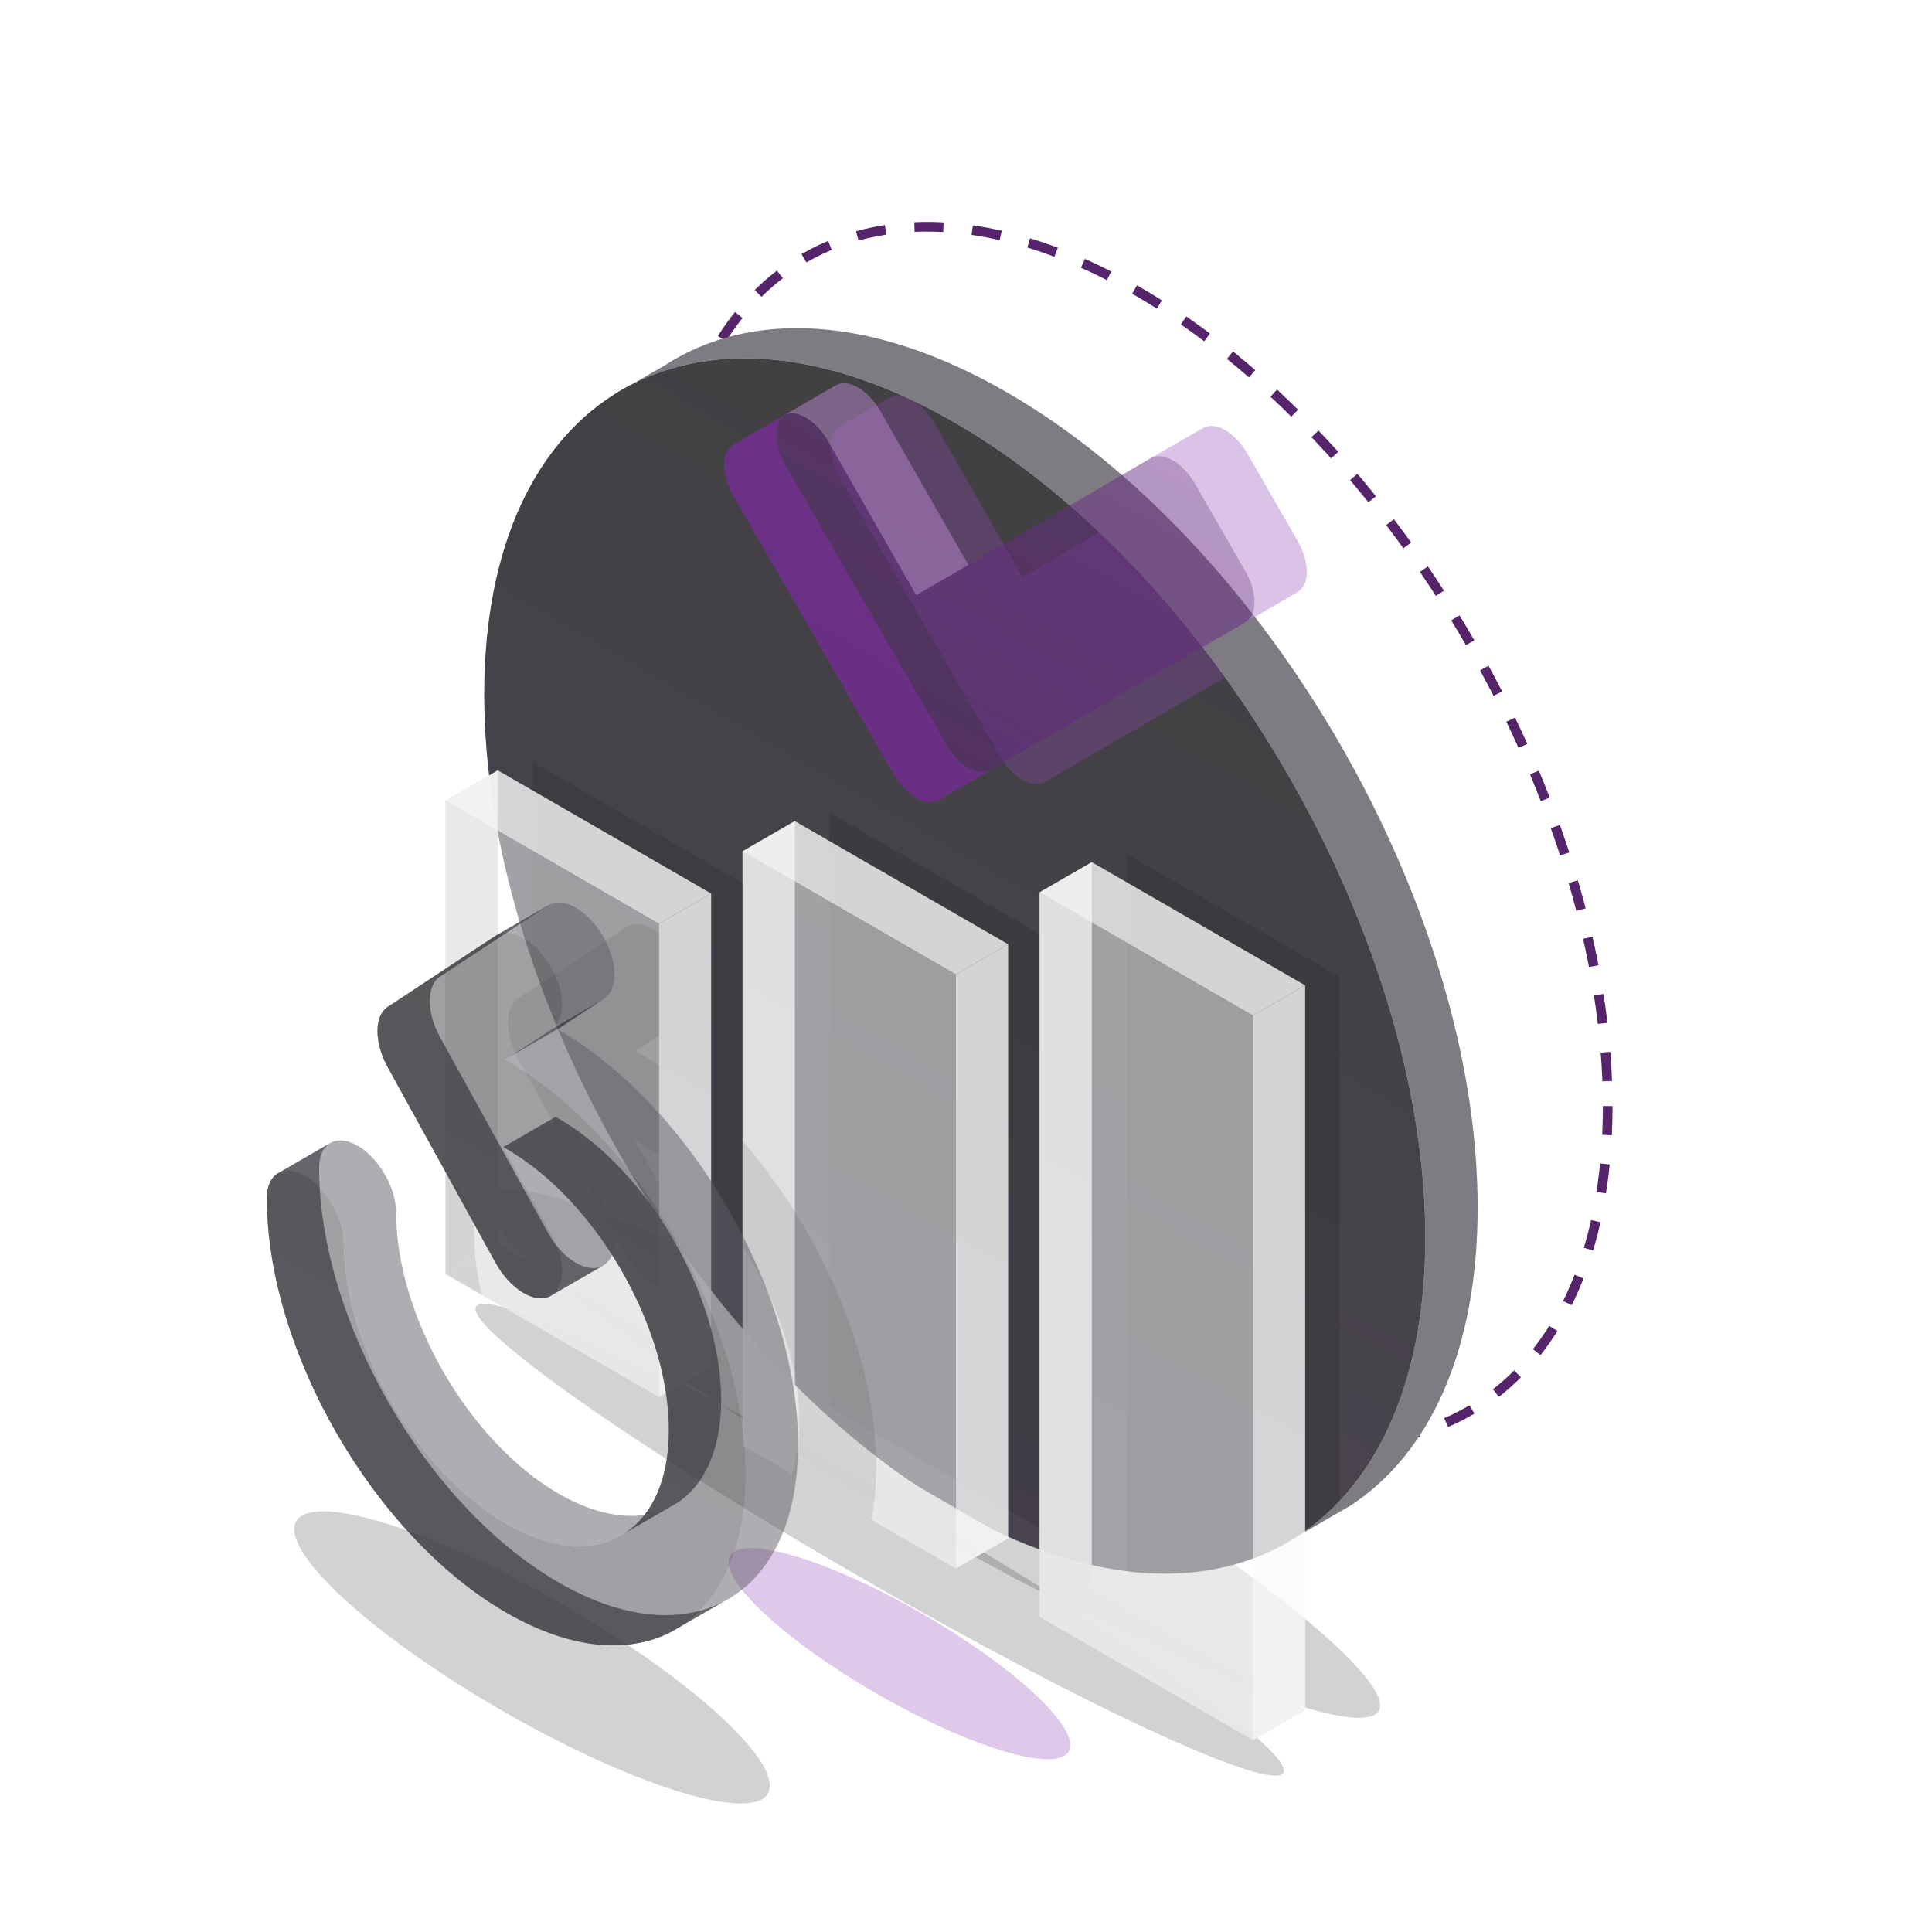 <svg width="1600" height="1600" viewBox="0 0 1600 1600" fill="none" xmlns="http://www.w3.org/2000/svg">
<path d="M1331.42 916C1331.42 1164.53 1156.94 1265.26 941.711 1141C726.48 1016.74 552 714.528 552 466C552 217.472 726.48 116.736 941.711 241C1156.94 365.264 1331.42 667.472 1331.42 916Z" stroke="#55246A" stroke-width="8" stroke-dasharray="24 24"/>
<g filter="url(#filter0_f_2412_595)">
<ellipse cx="728.553" cy="1275.18" rx="386.073" ry="34.811" transform="rotate(30 728.553 1275.18)" fill="#201F21" fill-opacity="0.2"/>
</g>
<g filter="url(#filter1_f_2412_595)">
<ellipse cx="772.245" cy="1203.52" rx="426.764" ry="57.575" transform="rotate(30 772.245 1203.52)" fill="#201F21" fill-opacity="0.2"/>
</g>
<g filter="url(#filter2_f_2412_595)">
<ellipse cx="440.578" cy="1372.57" rx="225.484" ry="50.606" transform="rotate(30 440.578 1372.57)" fill="#201F21" fill-opacity="0.2"/>
</g>
<g filter="url(#filter3_f_2412_595)">
<ellipse cx="744.878" cy="1369.5" rx="161.929" ry="38.085" transform="rotate(30 744.878 1369.5)" fill="#944AB8" fill-opacity="0.3"/>
</g>
<g filter="url(#filter4_ii_2412_595)">
<path fill-rule="evenodd" clip-rule="evenodd" d="M506.811 327.812C577.89 281.605 678.791 285.383 790.711 350C1005.94 474.264 1180.42 776.472 1180.42 1025C1180.42 1144.29 1140.22 1229.54 1074.61 1272.19L1117.91 1247.19C1183.52 1204.54 1223.72 1119.29 1223.72 1000C1223.72 751.472 1049.24 449.264 834.013 325C722.092 260.383 621.191 256.605 550.112 302.812L506.811 327.812Z" fill="#7E7B82"/>
</g>
<g filter="url(#filter5_b_2412_595)">
<path d="M1180.42 1025C1180.42 1273.53 1005.94 1374.26 790.711 1250C575.48 1125.74 401 823.528 401 575C401 326.472 575.48 225.736 790.711 350C1005.94 474.264 1180.42 776.472 1180.42 1025Z" fill="url(#paint0_linear_2412_595)"/>
</g>
<mask id="mask0_2412_595" style="mask-type:alpha" maskUnits="userSpaceOnUse" x="401" y="296" width="780" height="1008">
<path d="M1180.42 1025C1180.42 1273.53 1005.94 1374.26 790.711 1250C575.48 1125.74 401 823.528 401 575C401 326.472 575.48 225.736 790.711 350C1005.94 474.264 1180.42 776.472 1180.42 1025Z" fill="url(#paint1_linear_2412_595)"/>
</mask>
<g mask="url(#mask0_2412_595)">
<g filter="url(#filter6_f_2412_595)">
<path d="M441 631L617.669 733V1125L441 1023V631Z" fill="#201F21" fill-opacity="0.2"/>
<path d="M686.951 673L863.62 775V1267L686.951 1165V673Z" fill="#201F21" fill-opacity="0.2"/>
<path d="M932.902 707L1109.57 809V1409L932.902 1307V707Z" fill="#201F21" fill-opacity="0.2"/>
</g>
<g filter="url(#filter7_f_2412_595)">
<path fill-rule="evenodd" clip-rule="evenodd" d="M1040.95 364.488C1051.1 358.562 1067.6 368.075 1077.77 385.705L1119.41 457.94C1129.53 475.495 1129.53 494.457 1119.41 500.322L865.135 647.656C854.983 653.538 838.502 644.02 828.353 626.412L695.305 395.581C685.189 378.029 685.19 359.073 695.308 353.206L736.897 329.089C747.085 323.181 763.639 332.788 773.774 350.49L846.741 477.932L1040.95 364.488Z" fill="#944AB8" fill-opacity="0.3"/>
</g>
</g>
<path d="M369 1055L545.669 1157L588.97 1132L412.301 1030L369 1055Z" fill="#CDCDCD" fill-opacity="0.9"/>
<path d="M369 663V1055L412.301 1030V638L369 663Z" fill="#CDCDCD" fill-opacity="0.9"/>
<path d="M614.951 1197L791.62 1299L834.922 1274L658.252 1172L614.951 1197Z" fill="#CDCDCD" fill-opacity="0.9"/>
<g filter="url(#filter8_bii_2412_595)">
<path d="M545.669 1157V765L588.97 740V1132L545.669 1157Z" fill="#FAFAFA" fill-opacity="0.8"/>
</g>
<g filter="url(#filter9_bii_2412_595)">
<path d="M545.669 765L369 663L412.301 638L588.97 740L545.669 765Z" fill="#FAFAFA" fill-opacity="0.8"/>
</g>
<path d="M614.951 705V1197L658.252 1172V680L614.951 705Z" fill="#CDCDCD" fill-opacity="0.9"/>
<g filter="url(#filter10_bii_2412_595)">
<path d="M860.902 1339L1037.57 1441L1080.87 1416L904.204 1314L860.902 1339Z" fill="#CDCDCD" fill-opacity="0.9"/>
</g>
<g filter="url(#filter11_bii_2412_595)">
<path d="M791.62 1299V807L834.921 782V1274L791.62 1299Z" fill="#FAFAFA" fill-opacity="0.8"/>
</g>
<path d="M860.902 739V1339L904.204 1314V714L860.902 739Z" fill="#CDCDCD" fill-opacity="0.9"/>
<g filter="url(#filter12_bii_2412_595)">
<path d="M791.62 807L614.951 705L658.252 680L834.922 782L791.62 807Z" fill="#FAFAFA" fill-opacity="0.8"/>
</g>
<g filter="url(#filter13_bii_2412_595)">
<path d="M1037.57 1441V841L1080.87 816V1416L1037.57 1441Z" fill="#FAFAFA" fill-opacity="0.8"/>
</g>
<g filter="url(#filter14_bii_2412_595)">
<path d="M1037.57 841L860.902 739L904.204 714L1080.87 816L1037.57 841Z" fill="#FAFAFA" fill-opacity="0.8"/>
</g>
<g filter="url(#filter15_b_2412_595)">
<path d="M369 663L545.669 765V1157L369 1055V663Z" fill="white" fill-opacity="0.5"/>
<path d="M614.951 705L791.62 807V1299L614.951 1197V705Z" fill="white" fill-opacity="0.5"/>
<path d="M860.902 739L1037.57 841V1441L860.902 1339V739Z" fill="white" fill-opacity="0.5"/>
</g>
<mask id="mask1_2412_595" style="mask-type:alpha" maskUnits="userSpaceOnUse" x="369" y="663" width="669" height="778">
<path d="M369 663L545.669 765V1157L369 1055V663Z" fill="white" fill-opacity="0.5"/>
<path d="M614.951 705L791.62 807V1299L614.951 1197V705Z" fill="white" fill-opacity="0.5"/>
<path d="M860.902 739L1037.57 841V1441L860.902 1339V739Z" fill="white" fill-opacity="0.5"/>
</mask>
<g mask="url(#mask1_2412_595)">
<g filter="url(#filter16_f_2412_595)">
<path d="M564.947 845.064C576.952 837.154 576.257 813.492 563.394 792.214C550.531 770.935 530.371 760.098 518.366 768.008L429.162 826.782C417.737 834.309 417.737 856.225 429.162 876.944L518.366 1038.72C530.371 1060.49 550.531 1072.94 563.394 1066.51C576.257 1060.08 576.952 1037.23 564.947 1015.45L524.941 942.899C525.726 943.419 526.52 943.912 527.32 944.374C601.659 987.293 661.922 1091.62 661.922 1177.39C661.922 1263.16 601.659 1297.9 527.32 1254.98C452.981 1212.06 392.717 1107.74 392.717 1021.97C392.717 1001.66 378.454 976.972 360.859 966.813C343.264 956.655 329 964.877 329 985.178C329 1111.55 417.791 1265.26 527.32 1328.5C636.849 1391.74 725.64 1340.55 725.64 1214.18C725.64 1087.8 636.849 934.093 527.32 870.857C527.046 870.698 526.772 870.544 526.5 870.395L564.947 845.064Z" fill="#201F21" fill-opacity="0.2"/>
</g>
</g>
<path fill-rule="evenodd" clip-rule="evenodd" d="M1031.41 515.322L777.136 662.656L820.437 637.656L1074.71 490.322L1031.41 515.322Z" fill="#8637AC" fill-opacity="0.7"/>
<path fill-rule="evenodd" clip-rule="evenodd" d="M777.136 662.656C766.983 668.538 750.503 659.019 740.354 641.412L607.305 410.58C597.189 393.03 597.19 374.073 607.308 368.206L650.61 343.206C640.491 349.073 640.49 368.03 650.607 385.58L783.655 616.412C793.804 634.019 810.284 643.538 820.437 637.656L777.136 662.656Z" fill="#8637AC" fill-opacity="0.7"/>
<g filter="url(#filter17_bii_2412_595)">
<path fill-rule="evenodd" clip-rule="evenodd" d="M952.951 379.488C963.096 373.562 979.603 383.075 989.767 400.705L1031.41 472.94C1041.53 490.496 1041.53 509.457 1031.41 515.322L1074.71 490.322C1084.83 484.457 1084.83 465.496 1074.71 447.94L1033.07 375.705C1022.9 358.075 1006.4 348.562 996.252 354.488L952.951 379.488Z" fill="#B988D1" fill-opacity="0.5"/>
</g>
<g filter="url(#filter18_bii_2412_595)">
<path fill-rule="evenodd" clip-rule="evenodd" d="M648.897 344.089C659.085 338.182 675.639 347.788 685.774 365.489L758.741 492.932L802.042 467.932L729.075 340.489C718.94 322.788 702.386 313.182 692.199 319.089L648.897 344.089Z" fill="#B988D1" fill-opacity="0.5"/>
</g>
<g filter="url(#filter19_b_2412_595)">
<path fill-rule="evenodd" clip-rule="evenodd" d="M952.951 379.488C963.096 373.562 979.603 383.075 989.767 400.705L1031.41 472.94C1041.53 490.495 1041.53 509.457 1031.41 515.322L777.135 662.656C766.983 668.538 750.502 659.02 740.353 641.412L607.305 410.581C597.189 393.029 597.19 374.073 607.308 368.206L648.897 344.089C659.085 338.181 675.639 347.788 685.774 365.49L758.741 492.932L952.951 379.488Z" fill="url(#paint2_linear_2412_595)" fill-opacity="0.5"/>
</g>
<path fill-rule="evenodd" clip-rule="evenodd" d="M411.845 774.148C411.34 774.405 410.846 774.692 410.366 775.008L453.667 750.008C454.148 749.692 454.641 749.405 455.146 749.148L411.845 774.148Z" fill="#322F36" fill-opacity="0.7"/>
<path fill-rule="evenodd" clip-rule="evenodd" d="M410.366 775.008L321.162 833.782L364.463 808.782L453.667 750.008L410.366 775.008Z" fill="#322F36" fill-opacity="0.7"/>
<path fill-rule="evenodd" clip-rule="evenodd" d="M321.162 833.782C309.737 841.309 309.737 863.225 321.162 883.944L410.366 1045.72C422.371 1067.49 442.531 1079.94 455.394 1073.51L498.695 1048.51C485.832 1054.94 465.672 1042.49 453.667 1020.72L364.463 858.944C353.038 838.225 353.038 816.309 364.463 808.782L321.162 833.782Z" fill="#322F36" fill-opacity="0.7"/>
<path fill-rule="evenodd" clip-rule="evenodd" d="M455.394 1073.51L498.695 1048.51L455.394 1073.51Z" fill="#322F36" fill-opacity="0.7"/>
<path fill-rule="evenodd" clip-rule="evenodd" d="M416.941 949.899C417.726 950.42 418.52 950.912 419.32 951.374C493.659 994.293 553.923 1098.62 553.923 1184.39C553.923 1225.56 540.038 1254.97 517.376 1269.68L560.678 1244.68C583.339 1229.97 597.224 1200.56 597.224 1159.39C597.224 1073.62 536.96 969.293 462.621 926.374C461.821 925.912 461.028 925.42 460.242 924.899L416.941 949.899Z" fill="#322F36" fill-opacity="0.7"/>
<path fill-rule="evenodd" clip-rule="evenodd" d="M231.033 971.193C224.857 974.331 221 981.621 221 992.178C221 1118.55 309.791 1272.26 419.32 1335.5C471.894 1365.85 519.69 1369.84 555.181 1351.81L598.482 1326.81C562.991 1344.84 515.195 1340.85 462.621 1310.5C353.092 1247.26 264.301 1093.55 264.301 967.178C264.301 956.621 268.158 949.331 274.335 946.193L231.033 971.193Z" fill="#322F36" fill-opacity="0.7"/>
<path fill-rule="evenodd" clip-rule="evenodd" d="M418.5 877.395L456.947 852.063L500.248 827.063L461.801 852.395L418.5 877.395Z" fill="#322F36" fill-opacity="0.7"/>
<g filter="url(#filter20_bii_2412_595)">
<path fill-rule="evenodd" clip-rule="evenodd" d="M456.947 852.064C468.952 844.153 468.257 820.492 455.394 799.214C443.046 778.786 423.972 767.982 411.845 774.148L455.146 749.148C467.273 742.982 486.347 753.786 498.695 774.214C511.558 795.492 512.253 819.153 500.248 827.064L456.947 852.064Z" fill="#615C66" fill-opacity="0.5"/>
</g>
<g filter="url(#filter21_bii_2412_595)">
<path fill-rule="evenodd" clip-rule="evenodd" d="M455.394 1073.51C468.257 1067.08 468.952 1044.22 456.947 1022.45L416.941 949.899L460.242 924.899L500.248 997.453C512.253 1019.22 511.559 1042.08 498.695 1048.51L455.394 1073.51Z" fill="#615C66" fill-opacity="0.5"/>
</g>
<g filter="url(#filter22_bii_2412_595)">
<path fill-rule="evenodd" clip-rule="evenodd" d="M517.377 1269.68C492.827 1285.62 457.976 1284.3 419.32 1261.98C344.981 1219.06 284.717 1114.74 284.717 1028.97C284.717 1008.66 270.454 983.972 252.859 973.814C244.413 968.938 236.735 968.296 231.034 971.193L274.335 946.193C280.036 943.296 287.714 943.938 296.16 948.814C313.755 958.972 328.019 983.664 328.019 1003.97C328.019 1089.74 388.283 1194.06 462.621 1236.98C501.277 1259.3 536.128 1260.62 560.678 1244.68L517.377 1269.68Z" fill="#615C66" fill-opacity="0.5"/>
</g>
<g filter="url(#filter23_bii_2412_595)">
<path fill-rule="evenodd" clip-rule="evenodd" d="M555.181 1351.81C593.63 1332.28 617.639 1286.89 617.639 1221.18C617.639 1094.8 528.848 941.094 419.32 877.857C419.045 877.699 418.772 877.545 418.5 877.396L461.801 852.396C462.074 852.545 462.346 852.699 462.621 852.857C572.15 916.094 660.941 1069.8 660.941 1196.18C660.941 1261.89 636.932 1307.28 598.482 1326.81L555.181 1351.81Z" fill="#615C66" fill-opacity="0.5"/>
</g>
<g filter="url(#filter24_b_2412_595)">
<path d="M456.947 852.064C468.952 844.154 468.257 820.492 455.394 799.214C442.531 777.935 422.371 767.098 410.366 775.008L321.162 833.782C309.737 841.309 309.737 863.225 321.162 883.944L410.366 1045.72C422.371 1067.49 442.531 1079.94 455.394 1073.51C468.257 1067.08 468.952 1044.23 456.947 1022.45L416.941 949.899C417.726 950.419 418.52 950.912 419.32 951.374C493.659 994.293 553.922 1098.62 553.922 1184.39C553.922 1270.16 493.659 1304.9 419.32 1261.98C344.981 1219.06 284.717 1114.74 284.717 1028.97C284.717 1008.66 270.454 983.972 252.859 973.813C235.264 963.655 221 971.877 221 992.178C221 1118.55 309.791 1272.26 419.32 1335.5C528.849 1398.74 617.64 1347.55 617.64 1221.18C617.64 1094.8 528.849 941.093 419.32 877.857C419.046 877.698 418.772 877.544 418.5 877.395L456.947 852.064Z" fill="url(#paint3_linear_2412_595)" fill-opacity="0.5"/>
</g>
<defs>
<filter id="filter0_f_2412_595" x="293.743" y="979.779" width="869.621" height="590.809" filterUnits="userSpaceOnUse" color-interpolation-filters="sRGB">
<feFlood flood-opacity="0" result="BackgroundImageFix"/>
<feBlend mode="normal" in="SourceGraphic" in2="BackgroundImageFix" result="shape"/>
<feGaussianBlur stdDeviation="50" result="effect1_foregroundBlur_2412_595"/>
</filter>
<filter id="filter1_f_2412_595" x="301.519" y="884.341" width="941.452" height="638.358" filterUnits="userSpaceOnUse" color-interpolation-filters="sRGB">
<feFlood flood-opacity="0" result="BackgroundImageFix"/>
<feBlend mode="normal" in="SourceGraphic" in2="BackgroundImageFix" result="shape"/>
<feGaussianBlur stdDeviation="50" result="effect1_foregroundBlur_2412_595"/>
</filter>
<filter id="filter2_f_2412_595" x="143.648" y="1151.57" width="593.858" height="441.986" filterUnits="userSpaceOnUse" color-interpolation-filters="sRGB">
<feFlood flood-opacity="0" result="BackgroundImageFix"/>
<feBlend mode="normal" in="SourceGraphic" in2="BackgroundImageFix" result="shape"/>
<feGaussianBlur stdDeviation="50" result="effect1_foregroundBlur_2412_595"/>
</filter>
<filter id="filter3_f_2412_595" x="503.34" y="1182.05" width="483.077" height="374.896" filterUnits="userSpaceOnUse" color-interpolation-filters="sRGB">
<feFlood flood-opacity="0" result="BackgroundImageFix"/>
<feBlend mode="normal" in="SourceGraphic" in2="BackgroundImageFix" result="shape"/>
<feGaussianBlur stdDeviation="50" result="effect1_foregroundBlur_2412_595"/>
</filter>
<filter id="filter4_ii_2412_595" x="506.811" y="261.774" width="716.913" height="1020.41" filterUnits="userSpaceOnUse" color-interpolation-filters="sRGB">
<feFlood flood-opacity="0" result="BackgroundImageFix"/>
<feBlend mode="normal" in="SourceGraphic" in2="BackgroundImageFix" result="shape"/>
<feColorMatrix in="SourceAlpha" type="matrix" values="0 0 0 0 0 0 0 0 0 0 0 0 0 0 0 0 0 0 127 0" result="hardAlpha"/>
<feOffset dy="10"/>
<feGaussianBlur stdDeviation="15"/>
<feComposite in2="hardAlpha" operator="arithmetic" k2="-1" k3="1"/>
<feColorMatrix type="matrix" values="0 0 0 0 0 0 0 0 0 0 0 0 0 0 0 0 0 0 0.2 0"/>
<feBlend mode="normal" in2="shape" result="effect1_innerShadow_2412_595"/>
<feColorMatrix in="SourceAlpha" type="matrix" values="0 0 0 0 0 0 0 0 0 0 0 0 0 0 0 0 0 0 127 0" result="hardAlpha"/>
<feOffset dy="-10"/>
<feGaussianBlur stdDeviation="15"/>
<feComposite in2="hardAlpha" operator="arithmetic" k2="-1" k3="1"/>
<feColorMatrix type="matrix" values="0 0 0 0 1 0 0 0 0 1 0 0 0 0 1 0 0 0 0.1 0"/>
<feBlend mode="normal" in2="effect1_innerShadow_2412_595" result="effect2_innerShadow_2412_595"/>
</filter>
<filter id="filter5_b_2412_595" x="371" y="266.774" width="839.423" height="1066.45" filterUnits="userSpaceOnUse" color-interpolation-filters="sRGB">
<feFlood flood-opacity="0" result="BackgroundImageFix"/>
<feGaussianBlur in="BackgroundImageFix" stdDeviation="15"/>
<feComposite in2="SourceAlpha" operator="in" result="effect1_backgroundBlur_2412_595"/>
<feBlend mode="normal" in="SourceGraphic" in2="effect1_backgroundBlur_2412_595" result="shape"/>
</filter>
<filter id="filter6_f_2412_595" x="421" y="611" width="708.572" height="818" filterUnits="userSpaceOnUse" color-interpolation-filters="sRGB">
<feFlood flood-opacity="0" result="BackgroundImageFix"/>
<feBlend mode="normal" in="SourceGraphic" in2="BackgroundImageFix" result="shape"/>
<feGaussianBlur stdDeviation="10" result="effect1_foregroundBlur_2412_595"/>
</filter>
<filter id="filter7_f_2412_595" x="667.719" y="307.347" width="479.282" height="362.049" filterUnits="userSpaceOnUse" color-interpolation-filters="sRGB">
<feFlood flood-opacity="0" result="BackgroundImageFix"/>
<feBlend mode="normal" in="SourceGraphic" in2="BackgroundImageFix" result="shape"/>
<feGaussianBlur stdDeviation="10" result="effect1_foregroundBlur_2412_595"/>
</filter>
<filter id="filter8_bii_2412_595" x="525.669" y="720" width="83.301" height="457" filterUnits="userSpaceOnUse" color-interpolation-filters="sRGB">
<feFlood flood-opacity="0" result="BackgroundImageFix"/>
<feGaussianBlur in="BackgroundImageFix" stdDeviation="10"/>
<feComposite in2="SourceAlpha" operator="in" result="effect1_backgroundBlur_2412_595"/>
<feBlend mode="normal" in="SourceGraphic" in2="effect1_backgroundBlur_2412_595" result="shape"/>
<feColorMatrix in="SourceAlpha" type="matrix" values="0 0 0 0 0 0 0 0 0 0 0 0 0 0 0 0 0 0 127 0" result="hardAlpha"/>
<feOffset dy="10"/>
<feGaussianBlur stdDeviation="10"/>
<feComposite in2="hardAlpha" operator="arithmetic" k2="-1" k3="1"/>
<feColorMatrix type="matrix" values="0 0 0 0 0 0 0 0 0 0 0 0 0 0 0 0 0 0 0.2 0"/>
<feBlend mode="normal" in2="shape" result="effect2_innerShadow_2412_595"/>
<feColorMatrix in="SourceAlpha" type="matrix" values="0 0 0 0 0 0 0 0 0 0 0 0 0 0 0 0 0 0 127 0" result="hardAlpha"/>
<feOffset dy="-10"/>
<feGaussianBlur stdDeviation="10"/>
<feComposite in2="hardAlpha" operator="arithmetic" k2="-1" k3="1"/>
<feColorMatrix type="matrix" values="0 0 0 0 1 0 0 0 0 1 0 0 0 0 1 0 0 0 0.5 0"/>
<feBlend mode="normal" in2="effect2_innerShadow_2412_595" result="effect3_innerShadow_2412_595"/>
</filter>
<filter id="filter9_bii_2412_595" x="349" y="618" width="259.97" height="167" filterUnits="userSpaceOnUse" color-interpolation-filters="sRGB">
<feFlood flood-opacity="0" result="BackgroundImageFix"/>
<feGaussianBlur in="BackgroundImageFix" stdDeviation="10"/>
<feComposite in2="SourceAlpha" operator="in" result="effect1_backgroundBlur_2412_595"/>
<feBlend mode="normal" in="SourceGraphic" in2="effect1_backgroundBlur_2412_595" result="shape"/>
<feColorMatrix in="SourceAlpha" type="matrix" values="0 0 0 0 0 0 0 0 0 0 0 0 0 0 0 0 0 0 127 0" result="hardAlpha"/>
<feOffset dy="10"/>
<feGaussianBlur stdDeviation="10"/>
<feComposite in2="hardAlpha" operator="arithmetic" k2="-1" k3="1"/>
<feColorMatrix type="matrix" values="0 0 0 0 0 0 0 0 0 0 0 0 0 0 0 0 0 0 0.2 0"/>
<feBlend mode="normal" in2="shape" result="effect2_innerShadow_2412_595"/>
<feColorMatrix in="SourceAlpha" type="matrix" values="0 0 0 0 0 0 0 0 0 0 0 0 0 0 0 0 0 0 127 0" result="hardAlpha"/>
<feOffset dy="-10"/>
<feGaussianBlur stdDeviation="10"/>
<feComposite in2="hardAlpha" operator="arithmetic" k2="-1" k3="1"/>
<feColorMatrix type="matrix" values="0 0 0 0 1 0 0 0 0 1 0 0 0 0 1 0 0 0 0.5 0"/>
<feBlend mode="normal" in2="effect2_innerShadow_2412_595" result="effect3_innerShadow_2412_595"/>
</filter>
<filter id="filter10_bii_2412_595" x="840.902" y="1294" width="259.97" height="167" filterUnits="userSpaceOnUse" color-interpolation-filters="sRGB">
<feFlood flood-opacity="0" result="BackgroundImageFix"/>
<feGaussianBlur in="BackgroundImageFix" stdDeviation="10"/>
<feComposite in2="SourceAlpha" operator="in" result="effect1_backgroundBlur_2412_595"/>
<feBlend mode="normal" in="SourceGraphic" in2="effect1_backgroundBlur_2412_595" result="shape"/>
<feColorMatrix in="SourceAlpha" type="matrix" values="0 0 0 0 0 0 0 0 0 0 0 0 0 0 0 0 0 0 127 0" result="hardAlpha"/>
<feOffset dy="10"/>
<feGaussianBlur stdDeviation="10"/>
<feComposite in2="hardAlpha" operator="arithmetic" k2="-1" k3="1"/>
<feColorMatrix type="matrix" values="0 0 0 0 0 0 0 0 0 0 0 0 0 0 0 0 0 0 0.2 0"/>
<feBlend mode="normal" in2="shape" result="effect2_innerShadow_2412_595"/>
<feColorMatrix in="SourceAlpha" type="matrix" values="0 0 0 0 0 0 0 0 0 0 0 0 0 0 0 0 0 0 127 0" result="hardAlpha"/>
<feOffset dy="-10"/>
<feGaussianBlur stdDeviation="10"/>
<feComposite in2="hardAlpha" operator="arithmetic" k2="-1" k3="1"/>
<feColorMatrix type="matrix" values="0 0 0 0 1 0 0 0 0 1 0 0 0 0 1 0 0 0 0.5 0"/>
<feBlend mode="normal" in2="effect2_innerShadow_2412_595" result="effect3_innerShadow_2412_595"/>
</filter>
<filter id="filter11_bii_2412_595" x="771.62" y="762" width="83.301" height="557" filterUnits="userSpaceOnUse" color-interpolation-filters="sRGB">
<feFlood flood-opacity="0" result="BackgroundImageFix"/>
<feGaussianBlur in="BackgroundImageFix" stdDeviation="10"/>
<feComposite in2="SourceAlpha" operator="in" result="effect1_backgroundBlur_2412_595"/>
<feBlend mode="normal" in="SourceGraphic" in2="effect1_backgroundBlur_2412_595" result="shape"/>
<feColorMatrix in="SourceAlpha" type="matrix" values="0 0 0 0 0 0 0 0 0 0 0 0 0 0 0 0 0 0 127 0" result="hardAlpha"/>
<feOffset dy="10"/>
<feGaussianBlur stdDeviation="10"/>
<feComposite in2="hardAlpha" operator="arithmetic" k2="-1" k3="1"/>
<feColorMatrix type="matrix" values="0 0 0 0 0 0 0 0 0 0 0 0 0 0 0 0 0 0 0.2 0"/>
<feBlend mode="normal" in2="shape" result="effect2_innerShadow_2412_595"/>
<feColorMatrix in="SourceAlpha" type="matrix" values="0 0 0 0 0 0 0 0 0 0 0 0 0 0 0 0 0 0 127 0" result="hardAlpha"/>
<feOffset dy="-10"/>
<feGaussianBlur stdDeviation="10"/>
<feComposite in2="hardAlpha" operator="arithmetic" k2="-1" k3="1"/>
<feColorMatrix type="matrix" values="0 0 0 0 1 0 0 0 0 1 0 0 0 0 1 0 0 0 0.5 0"/>
<feBlend mode="normal" in2="effect2_innerShadow_2412_595" result="effect3_innerShadow_2412_595"/>
</filter>
<filter id="filter12_bii_2412_595" x="594.951" y="660" width="259.97" height="167" filterUnits="userSpaceOnUse" color-interpolation-filters="sRGB">
<feFlood flood-opacity="0" result="BackgroundImageFix"/>
<feGaussianBlur in="BackgroundImageFix" stdDeviation="10"/>
<feComposite in2="SourceAlpha" operator="in" result="effect1_backgroundBlur_2412_595"/>
<feBlend mode="normal" in="SourceGraphic" in2="effect1_backgroundBlur_2412_595" result="shape"/>
<feColorMatrix in="SourceAlpha" type="matrix" values="0 0 0 0 0 0 0 0 0 0 0 0 0 0 0 0 0 0 127 0" result="hardAlpha"/>
<feOffset dy="10"/>
<feGaussianBlur stdDeviation="10"/>
<feComposite in2="hardAlpha" operator="arithmetic" k2="-1" k3="1"/>
<feColorMatrix type="matrix" values="0 0 0 0 0 0 0 0 0 0 0 0 0 0 0 0 0 0 0.2 0"/>
<feBlend mode="normal" in2="shape" result="effect2_innerShadow_2412_595"/>
<feColorMatrix in="SourceAlpha" type="matrix" values="0 0 0 0 0 0 0 0 0 0 0 0 0 0 0 0 0 0 127 0" result="hardAlpha"/>
<feOffset dy="-10"/>
<feGaussianBlur stdDeviation="10"/>
<feComposite in2="hardAlpha" operator="arithmetic" k2="-1" k3="1"/>
<feColorMatrix type="matrix" values="0 0 0 0 1 0 0 0 0 1 0 0 0 0 1 0 0 0 0.5 0"/>
<feBlend mode="normal" in2="effect2_innerShadow_2412_595" result="effect3_innerShadow_2412_595"/>
</filter>
<filter id="filter13_bii_2412_595" x="1017.57" y="796" width="83.301" height="665" filterUnits="userSpaceOnUse" color-interpolation-filters="sRGB">
<feFlood flood-opacity="0" result="BackgroundImageFix"/>
<feGaussianBlur in="BackgroundImageFix" stdDeviation="10"/>
<feComposite in2="SourceAlpha" operator="in" result="effect1_backgroundBlur_2412_595"/>
<feBlend mode="normal" in="SourceGraphic" in2="effect1_backgroundBlur_2412_595" result="shape"/>
<feColorMatrix in="SourceAlpha" type="matrix" values="0 0 0 0 0 0 0 0 0 0 0 0 0 0 0 0 0 0 127 0" result="hardAlpha"/>
<feOffset dy="10"/>
<feGaussianBlur stdDeviation="10"/>
<feComposite in2="hardAlpha" operator="arithmetic" k2="-1" k3="1"/>
<feColorMatrix type="matrix" values="0 0 0 0 0 0 0 0 0 0 0 0 0 0 0 0 0 0 0.2 0"/>
<feBlend mode="normal" in2="shape" result="effect2_innerShadow_2412_595"/>
<feColorMatrix in="SourceAlpha" type="matrix" values="0 0 0 0 0 0 0 0 0 0 0 0 0 0 0 0 0 0 127 0" result="hardAlpha"/>
<feOffset dy="-10"/>
<feGaussianBlur stdDeviation="10"/>
<feComposite in2="hardAlpha" operator="arithmetic" k2="-1" k3="1"/>
<feColorMatrix type="matrix" values="0 0 0 0 1 0 0 0 0 1 0 0 0 0 1 0 0 0 0.5 0"/>
<feBlend mode="normal" in2="effect2_innerShadow_2412_595" result="effect3_innerShadow_2412_595"/>
</filter>
<filter id="filter14_bii_2412_595" x="840.902" y="694" width="259.97" height="167" filterUnits="userSpaceOnUse" color-interpolation-filters="sRGB">
<feFlood flood-opacity="0" result="BackgroundImageFix"/>
<feGaussianBlur in="BackgroundImageFix" stdDeviation="10"/>
<feComposite in2="SourceAlpha" operator="in" result="effect1_backgroundBlur_2412_595"/>
<feBlend mode="normal" in="SourceGraphic" in2="effect1_backgroundBlur_2412_595" result="shape"/>
<feColorMatrix in="SourceAlpha" type="matrix" values="0 0 0 0 0 0 0 0 0 0 0 0 0 0 0 0 0 0 127 0" result="hardAlpha"/>
<feOffset dy="10"/>
<feGaussianBlur stdDeviation="10"/>
<feComposite in2="hardAlpha" operator="arithmetic" k2="-1" k3="1"/>
<feColorMatrix type="matrix" values="0 0 0 0 0 0 0 0 0 0 0 0 0 0 0 0 0 0 0.2 0"/>
<feBlend mode="normal" in2="shape" result="effect2_innerShadow_2412_595"/>
<feColorMatrix in="SourceAlpha" type="matrix" values="0 0 0 0 0 0 0 0 0 0 0 0 0 0 0 0 0 0 127 0" result="hardAlpha"/>
<feOffset dy="-10"/>
<feGaussianBlur stdDeviation="10"/>
<feComposite in2="hardAlpha" operator="arithmetic" k2="-1" k3="1"/>
<feColorMatrix type="matrix" values="0 0 0 0 1 0 0 0 0 1 0 0 0 0 1 0 0 0 0.5 0"/>
<feBlend mode="normal" in2="effect2_innerShadow_2412_595" result="effect3_innerShadow_2412_595"/>
</filter>
<filter id="filter15_b_2412_595" x="339" y="633" width="728.572" height="838" filterUnits="userSpaceOnUse" color-interpolation-filters="sRGB">
<feFlood flood-opacity="0" result="BackgroundImageFix"/>
<feGaussianBlur in="BackgroundImageFix" stdDeviation="15"/>
<feComposite in2="SourceAlpha" operator="in" result="effect1_backgroundBlur_2412_595"/>
<feBlend mode="normal" in="SourceGraphic" in2="effect1_backgroundBlur_2412_595" result="shape"/>
</filter>
<filter id="filter16_f_2412_595" x="309" y="745.421" width="436.64" height="630.184" filterUnits="userSpaceOnUse" color-interpolation-filters="sRGB">
<feFlood flood-opacity="0" result="BackgroundImageFix"/>
<feBlend mode="normal" in="SourceGraphic" in2="BackgroundImageFix" result="shape"/>
<feGaussianBlur stdDeviation="10" result="effect1_foregroundBlur_2412_595"/>
</filter>
<filter id="filter17_bii_2412_595" x="932.951" y="332.727" width="169.351" height="202.596" filterUnits="userSpaceOnUse" color-interpolation-filters="sRGB">
<feFlood flood-opacity="0" result="BackgroundImageFix"/>
<feGaussianBlur in="BackgroundImageFix" stdDeviation="10"/>
<feComposite in2="SourceAlpha" operator="in" result="effect1_backgroundBlur_2412_595"/>
<feBlend mode="normal" in="SourceGraphic" in2="effect1_backgroundBlur_2412_595" result="shape"/>
<feColorMatrix in="SourceAlpha" type="matrix" values="0 0 0 0 0 0 0 0 0 0 0 0 0 0 0 0 0 0 127 0" result="hardAlpha"/>
<feOffset dy="10"/>
<feGaussianBlur stdDeviation="10"/>
<feComposite in2="hardAlpha" operator="arithmetic" k2="-1" k3="1"/>
<feColorMatrix type="matrix" values="0 0 0 0 0 0 0 0 0 0 0 0 0 0 0 0 0 0 0.2 0"/>
<feBlend mode="normal" in2="shape" result="effect2_innerShadow_2412_595"/>
<feColorMatrix in="SourceAlpha" type="matrix" values="0 0 0 0 0 0 0 0 0 0 0 0 0 0 0 0 0 0 127 0" result="hardAlpha"/>
<feOffset dy="-10"/>
<feGaussianBlur stdDeviation="10"/>
<feComposite in2="hardAlpha" operator="arithmetic" k2="-1" k3="1"/>
<feColorMatrix type="matrix" values="0 0 0 0 1 0 0 0 0 1 0 0 0 0 1 0 0 0 0.5 0"/>
<feBlend mode="normal" in2="effect2_innerShadow_2412_595" result="effect3_innerShadow_2412_595"/>
</filter>
<filter id="filter18_bii_2412_595" x="628.897" y="297.347" width="193.145" height="215.585" filterUnits="userSpaceOnUse" color-interpolation-filters="sRGB">
<feFlood flood-opacity="0" result="BackgroundImageFix"/>
<feGaussianBlur in="BackgroundImageFix" stdDeviation="10"/>
<feComposite in2="SourceAlpha" operator="in" result="effect1_backgroundBlur_2412_595"/>
<feBlend mode="normal" in="SourceGraphic" in2="effect1_backgroundBlur_2412_595" result="shape"/>
<feColorMatrix in="SourceAlpha" type="matrix" values="0 0 0 0 0 0 0 0 0 0 0 0 0 0 0 0 0 0 127 0" result="hardAlpha"/>
<feOffset dy="10"/>
<feGaussianBlur stdDeviation="10"/>
<feComposite in2="hardAlpha" operator="arithmetic" k2="-1" k3="1"/>
<feColorMatrix type="matrix" values="0 0 0 0 0 0 0 0 0 0 0 0 0 0 0 0 0 0 0.2 0"/>
<feBlend mode="normal" in2="shape" result="effect2_innerShadow_2412_595"/>
<feColorMatrix in="SourceAlpha" type="matrix" values="0 0 0 0 0 0 0 0 0 0 0 0 0 0 0 0 0 0 127 0" result="hardAlpha"/>
<feOffset dy="-10"/>
<feGaussianBlur stdDeviation="10"/>
<feComposite in2="hardAlpha" operator="arithmetic" k2="-1" k3="1"/>
<feColorMatrix type="matrix" values="0 0 0 0 1 0 0 0 0 1 0 0 0 0 1 0 0 0 0.5 0"/>
<feBlend mode="normal" in2="effect2_innerShadow_2412_595" result="effect3_innerShadow_2412_595"/>
</filter>
<filter id="filter19_b_2412_595" x="569.719" y="312.347" width="499.282" height="382.049" filterUnits="userSpaceOnUse" color-interpolation-filters="sRGB">
<feFlood flood-opacity="0" result="BackgroundImageFix"/>
<feGaussianBlur in="BackgroundImageFix" stdDeviation="15"/>
<feComposite in2="SourceAlpha" operator="in" result="effect1_backgroundBlur_2412_595"/>
<feBlend mode="normal" in="SourceGraphic" in2="effect1_backgroundBlur_2412_595" result="shape"/>
</filter>
<filter id="filter20_bii_2412_595" x="391.845" y="727.421" width="136.972" height="144.643" filterUnits="userSpaceOnUse" color-interpolation-filters="sRGB">
<feFlood flood-opacity="0" result="BackgroundImageFix"/>
<feGaussianBlur in="BackgroundImageFix" stdDeviation="10"/>
<feComposite in2="SourceAlpha" operator="in" result="effect1_backgroundBlur_2412_595"/>
<feBlend mode="normal" in="SourceGraphic" in2="effect1_backgroundBlur_2412_595" result="shape"/>
<feColorMatrix in="SourceAlpha" type="matrix" values="0 0 0 0 0 0 0 0 0 0 0 0 0 0 0 0 0 0 127 0" result="hardAlpha"/>
<feOffset dy="10"/>
<feGaussianBlur stdDeviation="10"/>
<feComposite in2="hardAlpha" operator="arithmetic" k2="-1" k3="1"/>
<feColorMatrix type="matrix" values="0 0 0 0 0 0 0 0 0 0 0 0 0 0 0 0 0 0 0.2 0"/>
<feBlend mode="normal" in2="shape" result="effect2_innerShadow_2412_595"/>
<feColorMatrix in="SourceAlpha" type="matrix" values="0 0 0 0 0 0 0 0 0 0 0 0 0 0 0 0 0 0 127 0" result="hardAlpha"/>
<feOffset dy="-10"/>
<feGaussianBlur stdDeviation="10"/>
<feComposite in2="hardAlpha" operator="arithmetic" k2="-1" k3="1"/>
<feColorMatrix type="matrix" values="0 0 0 0 1 0 0 0 0 1 0 0 0 0 1 0 0 0 0.5 0"/>
<feBlend mode="normal" in2="effect2_innerShadow_2412_595" result="effect3_innerShadow_2412_595"/>
</filter>
<filter id="filter21_bii_2412_595" x="396.941" y="904.899" width="131.875" height="188.61" filterUnits="userSpaceOnUse" color-interpolation-filters="sRGB">
<feFlood flood-opacity="0" result="BackgroundImageFix"/>
<feGaussianBlur in="BackgroundImageFix" stdDeviation="10"/>
<feComposite in2="SourceAlpha" operator="in" result="effect1_backgroundBlur_2412_595"/>
<feBlend mode="normal" in="SourceGraphic" in2="effect1_backgroundBlur_2412_595" result="shape"/>
<feColorMatrix in="SourceAlpha" type="matrix" values="0 0 0 0 0 0 0 0 0 0 0 0 0 0 0 0 0 0 127 0" result="hardAlpha"/>
<feOffset dy="10"/>
<feGaussianBlur stdDeviation="10"/>
<feComposite in2="hardAlpha" operator="arithmetic" k2="-1" k3="1"/>
<feColorMatrix type="matrix" values="0 0 0 0 0 0 0 0 0 0 0 0 0 0 0 0 0 0 0.2 0"/>
<feBlend mode="normal" in2="shape" result="effect2_innerShadow_2412_595"/>
<feColorMatrix in="SourceAlpha" type="matrix" values="0 0 0 0 0 0 0 0 0 0 0 0 0 0 0 0 0 0 127 0" result="hardAlpha"/>
<feOffset dy="-10"/>
<feGaussianBlur stdDeviation="10"/>
<feComposite in2="hardAlpha" operator="arithmetic" k2="-1" k3="1"/>
<feColorMatrix type="matrix" values="0 0 0 0 1 0 0 0 0 1 0 0 0 0 1 0 0 0 0.5 0"/>
<feBlend mode="normal" in2="effect2_innerShadow_2412_595" result="effect3_innerShadow_2412_595"/>
</filter>
<filter id="filter22_bii_2412_595" x="211.034" y="924.459" width="369.644" height="375.92" filterUnits="userSpaceOnUse" color-interpolation-filters="sRGB">
<feFlood flood-opacity="0" result="BackgroundImageFix"/>
<feGaussianBlur in="BackgroundImageFix" stdDeviation="10"/>
<feComposite in2="SourceAlpha" operator="in" result="effect1_backgroundBlur_2412_595"/>
<feBlend mode="normal" in="SourceGraphic" in2="effect1_backgroundBlur_2412_595" result="shape"/>
<feColorMatrix in="SourceAlpha" type="matrix" values="0 0 0 0 0 0 0 0 0 0 0 0 0 0 0 0 0 0 127 0" result="hardAlpha"/>
<feOffset dy="10"/>
<feGaussianBlur stdDeviation="10"/>
<feComposite in2="hardAlpha" operator="arithmetic" k2="-1" k3="1"/>
<feColorMatrix type="matrix" values="0 0 0 0 0 0 0 0 0 0 0 0 0 0 0 0 0 0 0.2 0"/>
<feBlend mode="normal" in2="shape" result="effect2_innerShadow_2412_595"/>
<feColorMatrix in="SourceAlpha" type="matrix" values="0 0 0 0 0 0 0 0 0 0 0 0 0 0 0 0 0 0 127 0" result="hardAlpha"/>
<feOffset dy="-10"/>
<feGaussianBlur stdDeviation="10"/>
<feComposite in2="hardAlpha" operator="arithmetic" k2="-1" k3="1"/>
<feColorMatrix type="matrix" values="0 0 0 0 1 0 0 0 0 1 0 0 0 0 1 0 0 0 0.5 0"/>
<feBlend mode="normal" in2="effect2_innerShadow_2412_595" result="effect3_innerShadow_2412_595"/>
</filter>
<filter id="filter23_bii_2412_595" x="398.5" y="832.396" width="282.441" height="539.416" filterUnits="userSpaceOnUse" color-interpolation-filters="sRGB">
<feFlood flood-opacity="0" result="BackgroundImageFix"/>
<feGaussianBlur in="BackgroundImageFix" stdDeviation="10"/>
<feComposite in2="SourceAlpha" operator="in" result="effect1_backgroundBlur_2412_595"/>
<feBlend mode="normal" in="SourceGraphic" in2="effect1_backgroundBlur_2412_595" result="shape"/>
<feColorMatrix in="SourceAlpha" type="matrix" values="0 0 0 0 0 0 0 0 0 0 0 0 0 0 0 0 0 0 127 0" result="hardAlpha"/>
<feOffset dy="10"/>
<feGaussianBlur stdDeviation="10"/>
<feComposite in2="hardAlpha" operator="arithmetic" k2="-1" k3="1"/>
<feColorMatrix type="matrix" values="0 0 0 0 0 0 0 0 0 0 0 0 0 0 0 0 0 0 0.2 0"/>
<feBlend mode="normal" in2="shape" result="effect2_innerShadow_2412_595"/>
<feColorMatrix in="SourceAlpha" type="matrix" values="0 0 0 0 0 0 0 0 0 0 0 0 0 0 0 0 0 0 127 0" result="hardAlpha"/>
<feOffset dy="-10"/>
<feGaussianBlur stdDeviation="10"/>
<feComposite in2="hardAlpha" operator="arithmetic" k2="-1" k3="1"/>
<feColorMatrix type="matrix" values="0 0 0 0 1 0 0 0 0 1 0 0 0 0 1 0 0 0 0.5 0"/>
<feBlend mode="normal" in2="effect2_innerShadow_2412_595" result="effect3_innerShadow_2412_595"/>
</filter>
<filter id="filter24_b_2412_595" x="191" y="742.421" width="456.64" height="650.184" filterUnits="userSpaceOnUse" color-interpolation-filters="sRGB">
<feFlood flood-opacity="0" result="BackgroundImageFix"/>
<feGaussianBlur in="BackgroundImageFix" stdDeviation="15"/>
<feComposite in2="SourceAlpha" operator="in" result="effect1_backgroundBlur_2412_595"/>
<feBlend mode="normal" in="SourceGraphic" in2="effect1_backgroundBlur_2412_595" result="shape"/>
</filter>
<linearGradient id="paint0_linear_2412_595" x1="790.711" y1="350" x2="401" y2="1025" gradientUnits="userSpaceOnUse">
<stop stop-color="#414042"/>
<stop offset="1" stop-color="#4A4450"/>
</linearGradient>
<linearGradient id="paint1_linear_2412_595" x1="790.711" y1="350" x2="401" y2="1025" gradientUnits="userSpaceOnUse">
<stop stop-color="#6655A2"/>
<stop offset="1" stop-color="#4D3C86"/>
</linearGradient>
<linearGradient id="paint2_linear_2412_595" x1="819.363" y1="261.154" x2="599.137" y2="642.595" gradientUnits="userSpaceOnUse">
<stop stop-color="#6D2F8B"/>
<stop offset="1" stop-color="#5A2375"/>
</linearGradient>
<linearGradient id="paint3_linear_2412_595" x1="419.32" y1="742.166" x2="127.104" y2="1248.3" gradientUnits="userSpaceOnUse">
<stop stop-color="#424043"/>
<stop offset="1" stop-color="#48434D"/>
</linearGradient>
</defs>
</svg>
